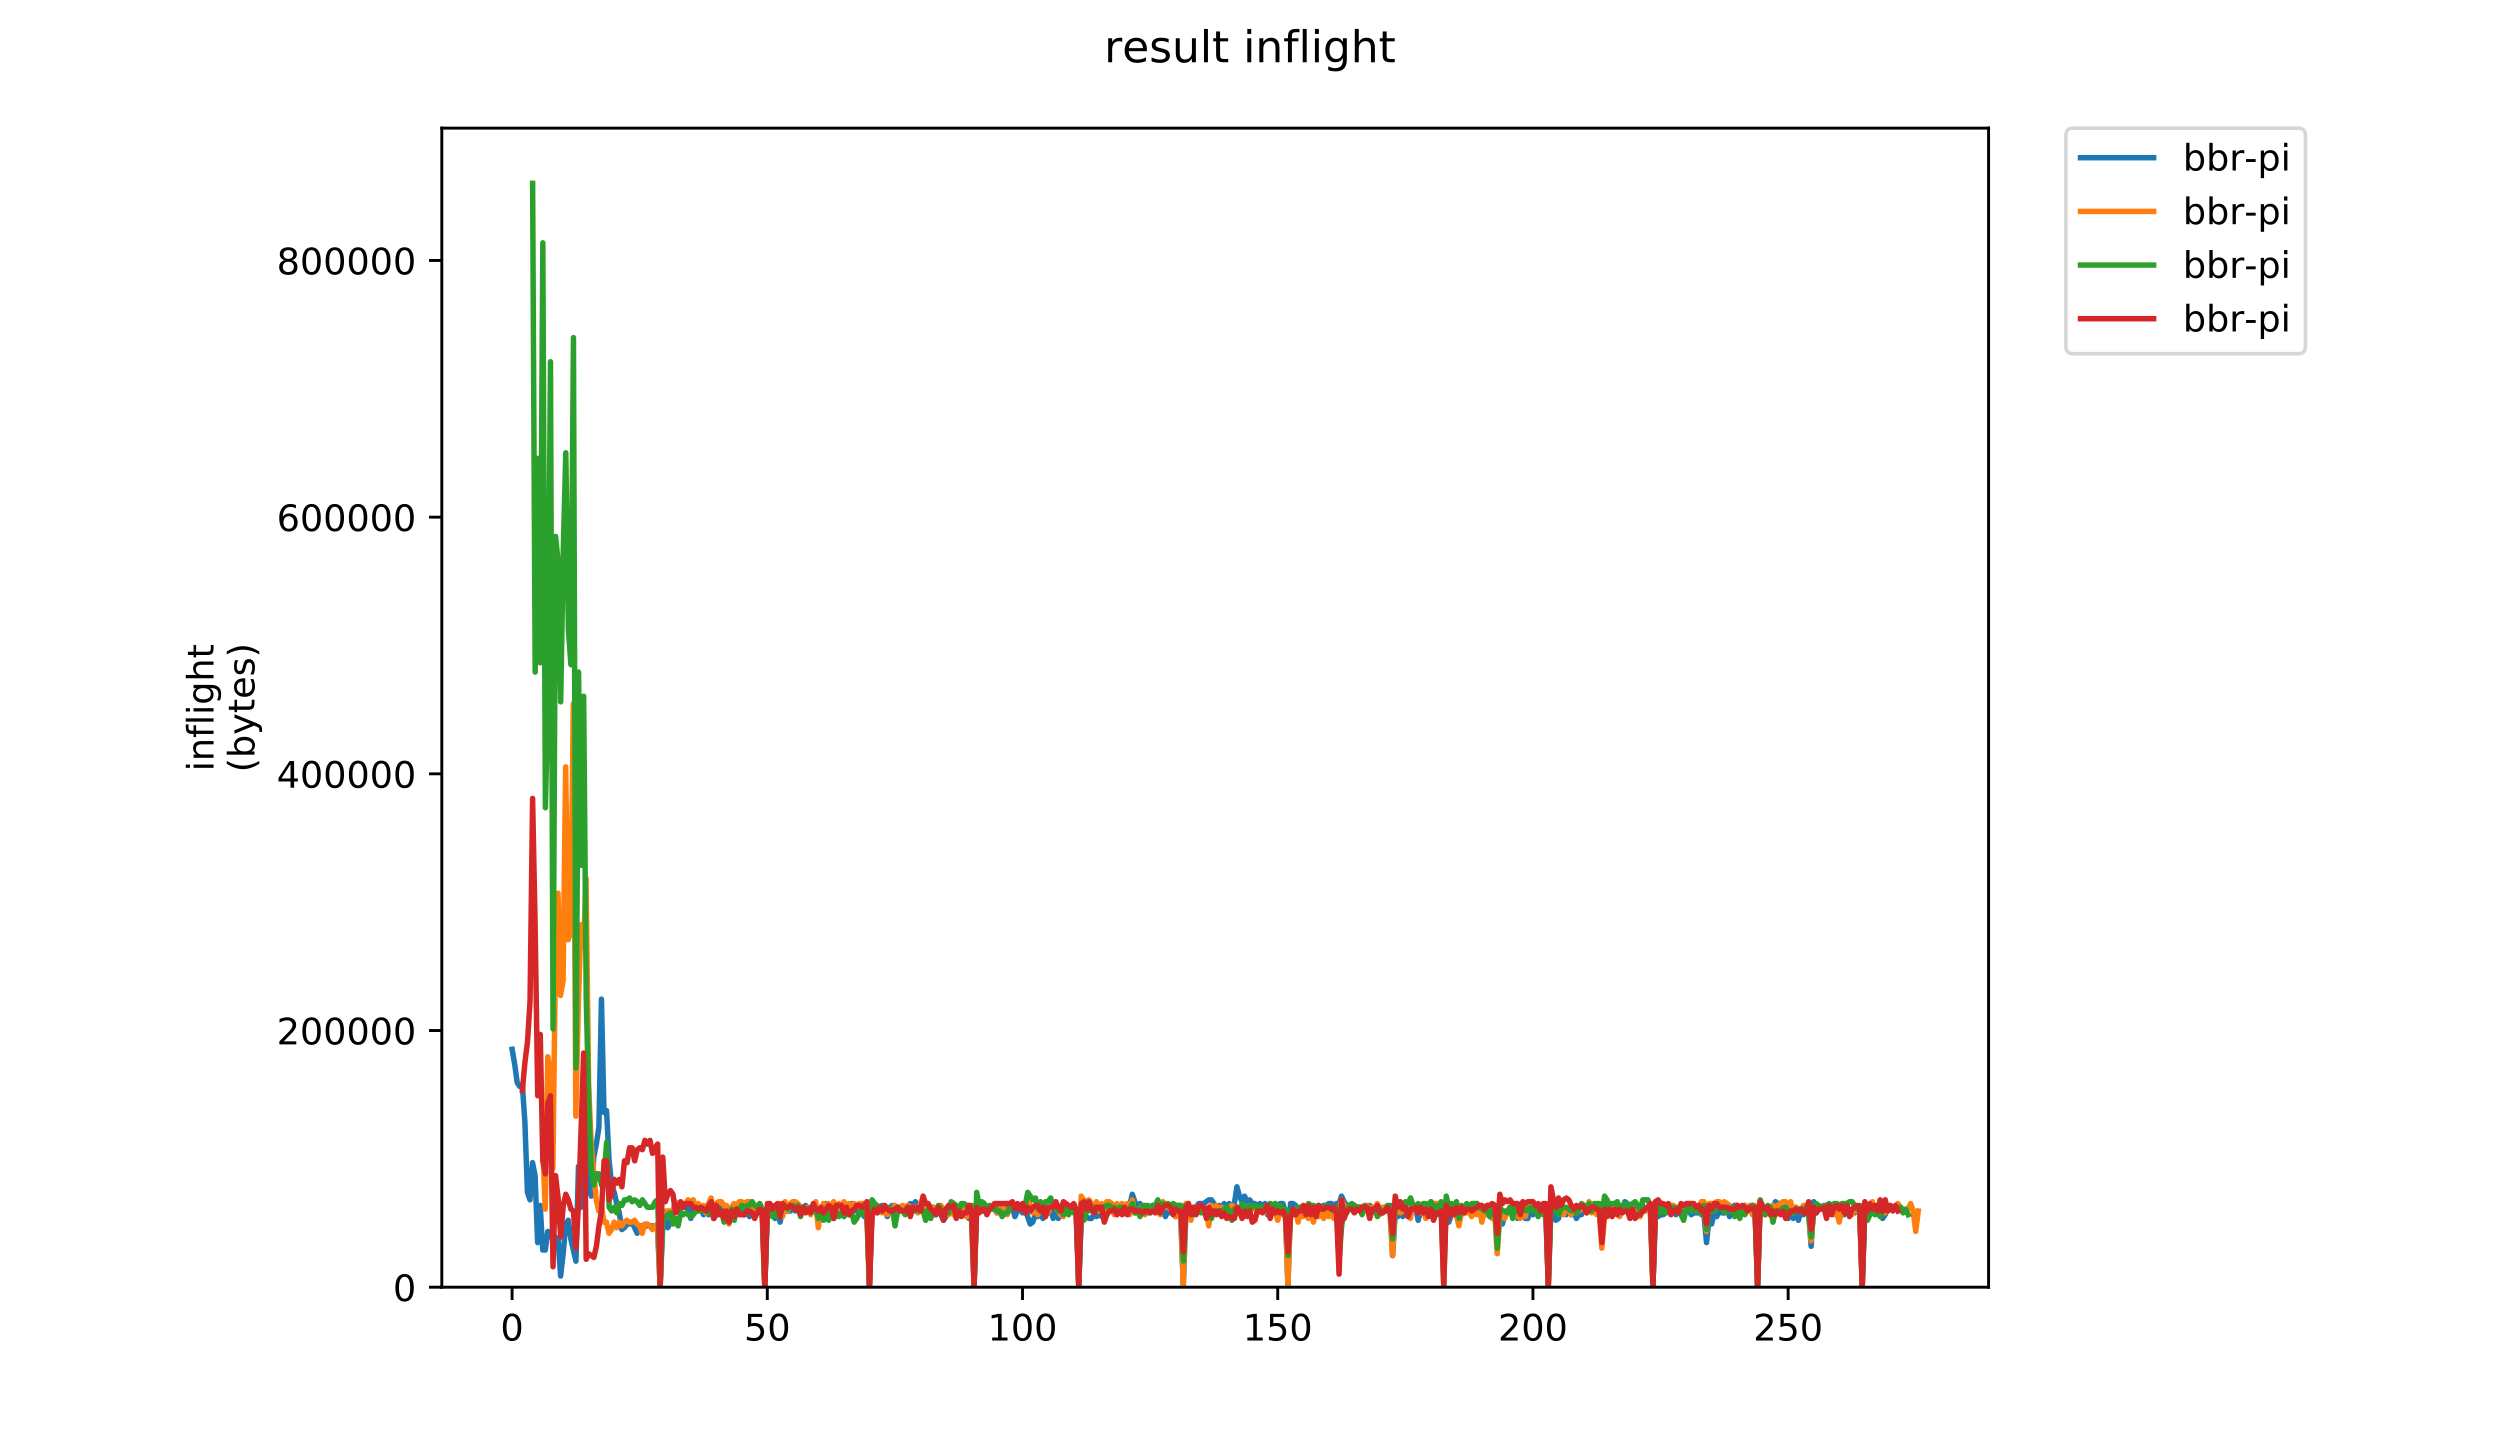 <?xml version="1.0" encoding="utf-8" standalone="no"?>
<!DOCTYPE svg PUBLIC "-//W3C//DTD SVG 1.1//EN"
  "http://www.w3.org/Graphics/SVG/1.1/DTD/svg11.dtd">
<!-- Created with matplotlib (https://matplotlib.org/) -->
<svg height="396pt" version="1.1" viewBox="0 0 684 396" width="684pt" xmlns="http://www.w3.org/2000/svg" xmlns:xlink="http://www.w3.org/1999/xlink">
 <defs>
  <style type="text/css">
*{stroke-linecap:butt;stroke-linejoin:round;}
  </style>
 </defs>
 <g id="figure_1">
  <g id="patch_1">
   <path d="M 0 396 
L 684 396 
L 684 0 
L 0 0 
z
" style="fill:#ffffff;"/>
  </g>
  <g id="axes_1">
   <g id="patch_2">
    <path d="M 120.879 352.174 
L 544.074 352.174 
L 544.074 35.062 
L 120.879 35.062 
z
" style="fill:#ffffff;"/>
   </g>
   <g id="matplotlib.axis_1">
    <g id="xtick_1">
     <g id="line2d_1">
      <defs>
       <path d="M 0 0 
L 0 3.5 
" id="mc0224ff965" style="stroke:#000000;stroke-width:0.8;"/>
      </defs>
      <g>
       <use style="stroke:#000000;stroke-width:0.8;" x="140.105" xlink:href="#mc0224ff965" y="352.174"/>
      </g>
     </g>
     <g id="text_1">
      <!-- 0 -->
      <defs>
       <path d="M 31.781 66.406 
Q 24.172 66.406 20.328 58.906 
Q 16.5 51.422 16.5 36.375 
Q 16.5 21.391 20.328 13.891 
Q 24.172 6.391 31.781 6.391 
Q 39.453 6.391 43.281 13.891 
Q 47.125 21.391 47.125 36.375 
Q 47.125 51.422 43.281 58.906 
Q 39.453 66.406 31.781 66.406 
z
M 31.781 74.219 
Q 44.047 74.219 50.516 64.516 
Q 56.984 54.828 56.984 36.375 
Q 56.984 17.969 50.516 8.266 
Q 44.047 -1.422 31.781 -1.422 
Q 19.531 -1.422 13.062 8.266 
Q 6.594 17.969 6.594 36.375 
Q 6.594 54.828 13.062 64.516 
Q 19.531 74.219 31.781 74.219 
z
" id="DejaVuSans-48"/>
      </defs>
      <g transform="translate(136.924 366.773)scale(0.1 -0.1)">
       <use xlink:href="#DejaVuSans-48"/>
      </g>
     </g>
    </g>
    <g id="xtick_2">
     <g id="line2d_2">
      <g>
       <use style="stroke:#000000;stroke-width:0.8;" x="209.931" xlink:href="#mc0224ff965" y="352.174"/>
      </g>
     </g>
     <g id="text_2">
      <!-- 50 -->
      <defs>
       <path d="M 10.797 72.906 
L 49.516 72.906 
L 49.516 64.594 
L 19.828 64.594 
L 19.828 46.734 
Q 21.969 47.469 24.109 47.828 
Q 26.266 48.188 28.422 48.188 
Q 40.625 48.188 47.75 41.5 
Q 54.891 34.812 54.891 23.391 
Q 54.891 11.625 47.562 5.094 
Q 40.234 -1.422 26.906 -1.422 
Q 22.312 -1.422 17.547 -0.641 
Q 12.797 0.141 7.719 1.703 
L 7.719 11.625 
Q 12.109 9.234 16.797 8.062 
Q 21.484 6.891 26.703 6.891 
Q 35.156 6.891 40.078 11.328 
Q 45.016 15.766 45.016 23.391 
Q 45.016 31 40.078 35.438 
Q 35.156 39.891 26.703 39.891 
Q 22.75 39.891 18.812 39.016 
Q 14.891 38.141 10.797 36.281 
z
" id="DejaVuSans-53"/>
      </defs>
      <g transform="translate(203.569 366.773)scale(0.1 -0.1)">
       <use xlink:href="#DejaVuSans-53"/>
       <use x="63.623" xlink:href="#DejaVuSans-48"/>
      </g>
     </g>
    </g>
    <g id="xtick_3">
     <g id="line2d_3">
      <g>
       <use style="stroke:#000000;stroke-width:0.8;" x="279.758" xlink:href="#mc0224ff965" y="352.174"/>
      </g>
     </g>
     <g id="text_3">
      <!-- 100 -->
      <defs>
       <path d="M 12.406 8.297 
L 28.516 8.297 
L 28.516 63.922 
L 10.984 60.406 
L 10.984 69.391 
L 28.422 72.906 
L 38.281 72.906 
L 38.281 8.297 
L 54.391 8.297 
L 54.391 0 
L 12.406 0 
z
" id="DejaVuSans-49"/>
      </defs>
      <g transform="translate(270.214 366.773)scale(0.1 -0.1)">
       <use xlink:href="#DejaVuSans-49"/>
       <use x="63.623" xlink:href="#DejaVuSans-48"/>
       <use x="127.246" xlink:href="#DejaVuSans-48"/>
      </g>
     </g>
    </g>
    <g id="xtick_4">
     <g id="line2d_4">
      <g>
       <use style="stroke:#000000;stroke-width:0.8;" x="349.584" xlink:href="#mc0224ff965" y="352.174"/>
      </g>
     </g>
     <g id="text_4">
      <!-- 150 -->
      <g transform="translate(340.041 366.773)scale(0.1 -0.1)">
       <use xlink:href="#DejaVuSans-49"/>
       <use x="63.623" xlink:href="#DejaVuSans-53"/>
       <use x="127.246" xlink:href="#DejaVuSans-48"/>
      </g>
     </g>
    </g>
    <g id="xtick_5">
     <g id="line2d_5">
      <g>
       <use style="stroke:#000000;stroke-width:0.8;" x="419.411" xlink:href="#mc0224ff965" y="352.174"/>
      </g>
     </g>
     <g id="text_5">
      <!-- 200 -->
      <defs>
       <path d="M 19.188 8.297 
L 53.609 8.297 
L 53.609 0 
L 7.328 0 
L 7.328 8.297 
Q 12.938 14.109 22.625 23.891 
Q 32.328 33.688 34.812 36.531 
Q 39.547 41.844 41.422 45.531 
Q 43.312 49.219 43.312 52.781 
Q 43.312 58.594 39.234 62.25 
Q 35.156 65.922 28.609 65.922 
Q 23.969 65.922 18.812 64.312 
Q 13.672 62.703 7.812 59.422 
L 7.812 69.391 
Q 13.766 71.781 18.938 73 
Q 24.125 74.219 28.422 74.219 
Q 39.75 74.219 46.484 68.547 
Q 53.219 62.891 53.219 53.422 
Q 53.219 48.922 51.531 44.891 
Q 49.859 40.875 45.406 35.406 
Q 44.188 33.984 37.641 27.219 
Q 31.109 20.453 19.188 8.297 
z
" id="DejaVuSans-50"/>
      </defs>
      <g transform="translate(409.867 366.773)scale(0.1 -0.1)">
       <use xlink:href="#DejaVuSans-50"/>
       <use x="63.623" xlink:href="#DejaVuSans-48"/>
       <use x="127.246" xlink:href="#DejaVuSans-48"/>
      </g>
     </g>
    </g>
    <g id="xtick_6">
     <g id="line2d_6">
      <g>
       <use style="stroke:#000000;stroke-width:0.8;" x="489.237" xlink:href="#mc0224ff965" y="352.174"/>
      </g>
     </g>
     <g id="text_6">
      <!-- 250 -->
      <g transform="translate(479.694 366.773)scale(0.1 -0.1)">
       <use xlink:href="#DejaVuSans-50"/>
       <use x="63.623" xlink:href="#DejaVuSans-53"/>
       <use x="127.246" xlink:href="#DejaVuSans-48"/>
      </g>
     </g>
    </g>
   </g>
   <g id="matplotlib.axis_2">
    <g id="ytick_1">
     <g id="line2d_7">
      <defs>
       <path d="M 0 0 
L -3.5 0 
" id="mdf10b04930" style="stroke:#000000;stroke-width:0.8;"/>
      </defs>
      <g>
       <use style="stroke:#000000;stroke-width:0.8;" x="120.879" xlink:href="#mdf10b04930" y="352.174"/>
      </g>
     </g>
     <g id="text_7">
      <!-- 0 -->
      <g transform="translate(107.516 355.973)scale(0.1 -0.1)">
       <use xlink:href="#DejaVuSans-48"/>
      </g>
     </g>
    </g>
    <g id="ytick_2">
     <g id="line2d_8">
      <g>
       <use style="stroke:#000000;stroke-width:0.8;" x="120.879" xlink:href="#mdf10b04930" y="281.948"/>
      </g>
     </g>
     <g id="text_8">
      <!-- 200000 -->
      <g transform="translate(75.704 285.747)scale(0.1 -0.1)">
       <use xlink:href="#DejaVuSans-50"/>
       <use x="63.623" xlink:href="#DejaVuSans-48"/>
       <use x="127.246" xlink:href="#DejaVuSans-48"/>
       <use x="190.869" xlink:href="#DejaVuSans-48"/>
       <use x="254.492" xlink:href="#DejaVuSans-48"/>
       <use x="318.115" xlink:href="#DejaVuSans-48"/>
      </g>
     </g>
    </g>
    <g id="ytick_3">
     <g id="line2d_9">
      <g>
       <use style="stroke:#000000;stroke-width:0.8;" x="120.879" xlink:href="#mdf10b04930" y="211.722"/>
      </g>
     </g>
     <g id="text_9">
      <!-- 400000 -->
      <defs>
       <path d="M 37.797 64.312 
L 12.891 25.391 
L 37.797 25.391 
z
M 35.203 72.906 
L 47.609 72.906 
L 47.609 25.391 
L 58.016 25.391 
L 58.016 17.188 
L 47.609 17.188 
L 47.609 0 
L 37.797 0 
L 37.797 17.188 
L 4.891 17.188 
L 4.891 26.703 
z
" id="DejaVuSans-52"/>
      </defs>
      <g transform="translate(75.704 215.521)scale(0.1 -0.1)">
       <use xlink:href="#DejaVuSans-52"/>
       <use x="63.623" xlink:href="#DejaVuSans-48"/>
       <use x="127.246" xlink:href="#DejaVuSans-48"/>
       <use x="190.869" xlink:href="#DejaVuSans-48"/>
       <use x="254.492" xlink:href="#DejaVuSans-48"/>
       <use x="318.115" xlink:href="#DejaVuSans-48"/>
      </g>
     </g>
    </g>
    <g id="ytick_4">
     <g id="line2d_10">
      <g>
       <use style="stroke:#000000;stroke-width:0.8;" x="120.879" xlink:href="#mdf10b04930" y="141.496"/>
      </g>
     </g>
     <g id="text_10">
      <!-- 600000 -->
      <defs>
       <path d="M 33.016 40.375 
Q 26.375 40.375 22.484 35.828 
Q 18.609 31.297 18.609 23.391 
Q 18.609 15.531 22.484 10.953 
Q 26.375 6.391 33.016 6.391 
Q 39.656 6.391 43.531 10.953 
Q 47.406 15.531 47.406 23.391 
Q 47.406 31.297 43.531 35.828 
Q 39.656 40.375 33.016 40.375 
z
M 52.594 71.297 
L 52.594 62.312 
Q 48.875 64.062 45.094 64.984 
Q 41.312 65.922 37.594 65.922 
Q 27.828 65.922 22.672 59.328 
Q 17.531 52.734 16.797 39.406 
Q 19.672 43.656 24.016 45.922 
Q 28.375 48.188 33.594 48.188 
Q 44.578 48.188 50.953 41.516 
Q 57.328 34.859 57.328 23.391 
Q 57.328 12.156 50.688 5.359 
Q 44.047 -1.422 33.016 -1.422 
Q 20.359 -1.422 13.672 8.266 
Q 6.984 17.969 6.984 36.375 
Q 6.984 53.656 15.188 63.938 
Q 23.391 74.219 37.203 74.219 
Q 40.922 74.219 44.703 73.484 
Q 48.484 72.75 52.594 71.297 
z
" id="DejaVuSans-54"/>
      </defs>
      <g transform="translate(75.704 145.295)scale(0.1 -0.1)">
       <use xlink:href="#DejaVuSans-54"/>
       <use x="63.623" xlink:href="#DejaVuSans-48"/>
       <use x="127.246" xlink:href="#DejaVuSans-48"/>
       <use x="190.869" xlink:href="#DejaVuSans-48"/>
       <use x="254.492" xlink:href="#DejaVuSans-48"/>
       <use x="318.115" xlink:href="#DejaVuSans-48"/>
      </g>
     </g>
    </g>
    <g id="ytick_5">
     <g id="line2d_11">
      <g>
       <use style="stroke:#000000;stroke-width:0.8;" x="120.879" xlink:href="#mdf10b04930" y="71.27"/>
      </g>
     </g>
     <g id="text_11">
      <!-- 800000 -->
      <defs>
       <path d="M 31.781 34.625 
Q 24.75 34.625 20.719 30.859 
Q 16.703 27.094 16.703 20.516 
Q 16.703 13.922 20.719 10.156 
Q 24.75 6.391 31.781 6.391 
Q 38.812 6.391 42.859 10.172 
Q 46.922 13.969 46.922 20.516 
Q 46.922 27.094 42.891 30.859 
Q 38.875 34.625 31.781 34.625 
z
M 21.922 38.812 
Q 15.578 40.375 12.031 44.719 
Q 8.5 49.078 8.5 55.328 
Q 8.5 64.062 14.719 69.141 
Q 20.953 74.219 31.781 74.219 
Q 42.672 74.219 48.875 69.141 
Q 55.078 64.062 55.078 55.328 
Q 55.078 49.078 51.531 44.719 
Q 48 40.375 41.703 38.812 
Q 48.828 37.156 52.797 32.312 
Q 56.781 27.484 56.781 20.516 
Q 56.781 9.906 50.312 4.234 
Q 43.844 -1.422 31.781 -1.422 
Q 19.734 -1.422 13.25 4.234 
Q 6.781 9.906 6.781 20.516 
Q 6.781 27.484 10.781 32.312 
Q 14.797 37.156 21.922 38.812 
z
M 18.312 54.391 
Q 18.312 48.734 21.844 45.562 
Q 25.391 42.391 31.781 42.391 
Q 38.141 42.391 41.719 45.562 
Q 45.312 48.734 45.312 54.391 
Q 45.312 60.062 41.719 63.234 
Q 38.141 66.406 31.781 66.406 
Q 25.391 66.406 21.844 63.234 
Q 18.312 60.062 18.312 54.391 
z
" id="DejaVuSans-56"/>
      </defs>
      <g transform="translate(75.704 75.069)scale(0.1 -0.1)">
       <use xlink:href="#DejaVuSans-56"/>
       <use x="63.623" xlink:href="#DejaVuSans-48"/>
       <use x="127.246" xlink:href="#DejaVuSans-48"/>
       <use x="190.869" xlink:href="#DejaVuSans-48"/>
       <use x="254.492" xlink:href="#DejaVuSans-48"/>
       <use x="318.115" xlink:href="#DejaVuSans-48"/>
      </g>
     </g>
    </g>
    <g id="text_12">
     <!-- inflight -->
     <defs>
      <path d="M 9.422 54.688 
L 18.406 54.688 
L 18.406 0 
L 9.422 0 
z
M 9.422 75.984 
L 18.406 75.984 
L 18.406 64.594 
L 9.422 64.594 
z
" id="DejaVuSans-105"/>
      <path d="M 54.891 33.016 
L 54.891 0 
L 45.906 0 
L 45.906 32.719 
Q 45.906 40.484 42.875 44.328 
Q 39.844 48.188 33.797 48.188 
Q 26.516 48.188 22.312 43.547 
Q 18.109 38.922 18.109 30.906 
L 18.109 0 
L 9.078 0 
L 9.078 54.688 
L 18.109 54.688 
L 18.109 46.188 
Q 21.344 51.125 25.703 53.562 
Q 30.078 56 35.797 56 
Q 45.219 56 50.047 50.172 
Q 54.891 44.344 54.891 33.016 
z
" id="DejaVuSans-110"/>
      <path d="M 37.109 75.984 
L 37.109 68.5 
L 28.516 68.5 
Q 23.688 68.5 21.797 66.547 
Q 19.922 64.594 19.922 59.516 
L 19.922 54.688 
L 34.719 54.688 
L 34.719 47.703 
L 19.922 47.703 
L 19.922 0 
L 10.891 0 
L 10.891 47.703 
L 2.297 47.703 
L 2.297 54.688 
L 10.891 54.688 
L 10.891 58.5 
Q 10.891 67.625 15.141 71.797 
Q 19.391 75.984 28.609 75.984 
z
" id="DejaVuSans-102"/>
      <path d="M 9.422 75.984 
L 18.406 75.984 
L 18.406 0 
L 9.422 0 
z
" id="DejaVuSans-108"/>
      <path d="M 45.406 27.984 
Q 45.406 37.75 41.375 43.109 
Q 37.359 48.484 30.078 48.484 
Q 22.859 48.484 18.828 43.109 
Q 14.797 37.75 14.797 27.984 
Q 14.797 18.266 18.828 12.891 
Q 22.859 7.516 30.078 7.516 
Q 37.359 7.516 41.375 12.891 
Q 45.406 18.266 45.406 27.984 
z
M 54.391 6.781 
Q 54.391 -7.172 48.188 -13.984 
Q 42 -20.797 29.203 -20.797 
Q 24.469 -20.797 20.266 -20.094 
Q 16.062 -19.391 12.109 -17.922 
L 12.109 -9.188 
Q 16.062 -11.328 19.922 -12.344 
Q 23.781 -13.375 27.781 -13.375 
Q 36.625 -13.375 41.016 -8.766 
Q 45.406 -4.156 45.406 5.172 
L 45.406 9.625 
Q 42.625 4.781 38.281 2.391 
Q 33.938 0 27.875 0 
Q 17.828 0 11.672 7.656 
Q 5.516 15.328 5.516 27.984 
Q 5.516 40.672 11.672 48.328 
Q 17.828 56 27.875 56 
Q 33.938 56 38.281 53.609 
Q 42.625 51.219 45.406 46.391 
L 45.406 54.688 
L 54.391 54.688 
z
" id="DejaVuSans-103"/>
      <path d="M 54.891 33.016 
L 54.891 0 
L 45.906 0 
L 45.906 32.719 
Q 45.906 40.484 42.875 44.328 
Q 39.844 48.188 33.797 48.188 
Q 26.516 48.188 22.312 43.547 
Q 18.109 38.922 18.109 30.906 
L 18.109 0 
L 9.078 0 
L 9.078 75.984 
L 18.109 75.984 
L 18.109 46.188 
Q 21.344 51.125 25.703 53.562 
Q 30.078 56 35.797 56 
Q 45.219 56 50.047 50.172 
Q 54.891 44.344 54.891 33.016 
z
" id="DejaVuSans-104"/>
      <path d="M 18.312 70.219 
L 18.312 54.688 
L 36.812 54.688 
L 36.812 47.703 
L 18.312 47.703 
L 18.312 18.016 
Q 18.312 11.328 20.141 9.422 
Q 21.969 7.516 27.594 7.516 
L 36.812 7.516 
L 36.812 0 
L 27.594 0 
Q 17.188 0 13.234 3.875 
Q 9.281 7.766 9.281 18.016 
L 9.281 47.703 
L 2.688 47.703 
L 2.688 54.688 
L 9.281 54.688 
L 9.281 70.219 
z
" id="DejaVuSans-116"/>
     </defs>
     <g transform="translate(58.426 211.018)rotate(-90)scale(0.1 -0.1)">
      <use xlink:href="#DejaVuSans-105"/>
      <use x="27.783" xlink:href="#DejaVuSans-110"/>
      <use x="91.162" xlink:href="#DejaVuSans-102"/>
      <use x="126.367" xlink:href="#DejaVuSans-108"/>
      <use x="154.15" xlink:href="#DejaVuSans-105"/>
      <use x="181.934" xlink:href="#DejaVuSans-103"/>
      <use x="245.41" xlink:href="#DejaVuSans-104"/>
      <use x="308.789" xlink:href="#DejaVuSans-116"/>
     </g>
     <!-- (bytes) -->
     <defs>
      <path d="M 31 75.875 
Q 24.469 64.656 21.281 53.656 
Q 18.109 42.672 18.109 31.391 
Q 18.109 20.125 21.312 9.062 
Q 24.516 -2 31 -13.188 
L 23.188 -13.188 
Q 15.875 -1.703 12.234 9.375 
Q 8.594 20.453 8.594 31.391 
Q 8.594 42.281 12.203 53.312 
Q 15.828 64.359 23.188 75.875 
z
" id="DejaVuSans-40"/>
      <path d="M 48.688 27.297 
Q 48.688 37.203 44.609 42.844 
Q 40.531 48.484 33.406 48.484 
Q 26.266 48.484 22.188 42.844 
Q 18.109 37.203 18.109 27.297 
Q 18.109 17.391 22.188 11.75 
Q 26.266 6.109 33.406 6.109 
Q 40.531 6.109 44.609 11.75 
Q 48.688 17.391 48.688 27.297 
z
M 18.109 46.391 
Q 20.953 51.266 25.266 53.625 
Q 29.594 56 35.594 56 
Q 45.562 56 51.781 48.094 
Q 58.016 40.188 58.016 27.297 
Q 58.016 14.406 51.781 6.484 
Q 45.562 -1.422 35.594 -1.422 
Q 29.594 -1.422 25.266 0.953 
Q 20.953 3.328 18.109 8.203 
L 18.109 0 
L 9.078 0 
L 9.078 75.984 
L 18.109 75.984 
z
" id="DejaVuSans-98"/>
      <path d="M 32.172 -5.078 
Q 28.375 -14.844 24.75 -17.812 
Q 21.141 -20.797 15.094 -20.797 
L 7.906 -20.797 
L 7.906 -13.281 
L 13.188 -13.281 
Q 16.891 -13.281 18.938 -11.516 
Q 21 -9.766 23.484 -3.219 
L 25.094 0.875 
L 2.984 54.688 
L 12.5 54.688 
L 29.594 11.922 
L 46.688 54.688 
L 56.203 54.688 
z
" id="DejaVuSans-121"/>
      <path d="M 56.203 29.594 
L 56.203 25.203 
L 14.891 25.203 
Q 15.484 15.922 20.484 11.062 
Q 25.484 6.203 34.422 6.203 
Q 39.594 6.203 44.453 7.469 
Q 49.312 8.734 54.109 11.281 
L 54.109 2.781 
Q 49.266 0.734 44.188 -0.344 
Q 39.109 -1.422 33.891 -1.422 
Q 20.797 -1.422 13.156 6.188 
Q 5.516 13.812 5.516 26.812 
Q 5.516 40.234 12.766 48.109 
Q 20.016 56 32.328 56 
Q 43.359 56 49.781 48.891 
Q 56.203 41.797 56.203 29.594 
z
M 47.219 32.234 
Q 47.125 39.594 43.094 43.984 
Q 39.062 48.391 32.422 48.391 
Q 24.906 48.391 20.391 44.141 
Q 15.875 39.891 15.188 32.172 
z
" id="DejaVuSans-101"/>
      <path d="M 44.281 53.078 
L 44.281 44.578 
Q 40.484 46.531 36.375 47.5 
Q 32.281 48.484 27.875 48.484 
Q 21.188 48.484 17.844 46.438 
Q 14.5 44.391 14.5 40.281 
Q 14.5 37.156 16.891 35.375 
Q 19.281 33.594 26.516 31.984 
L 29.594 31.297 
Q 39.156 29.25 43.188 25.516 
Q 47.219 21.781 47.219 15.094 
Q 47.219 7.469 41.188 3.016 
Q 35.156 -1.422 24.609 -1.422 
Q 20.219 -1.422 15.453 -0.562 
Q 10.688 0.297 5.422 2 
L 5.422 11.281 
Q 10.406 8.688 15.234 7.391 
Q 20.062 6.109 24.812 6.109 
Q 31.156 6.109 34.562 8.281 
Q 37.984 10.453 37.984 14.406 
Q 37.984 18.062 35.516 20.016 
Q 33.062 21.969 24.703 23.781 
L 21.578 24.516 
Q 13.234 26.266 9.516 29.906 
Q 5.812 33.547 5.812 39.891 
Q 5.812 47.609 11.281 51.797 
Q 16.75 56 26.812 56 
Q 31.781 56 36.172 55.266 
Q 40.578 54.547 44.281 53.078 
z
" id="DejaVuSans-115"/>
      <path d="M 8.016 75.875 
L 15.828 75.875 
Q 23.141 64.359 26.781 53.312 
Q 30.422 42.281 30.422 31.391 
Q 30.422 20.453 26.781 9.375 
Q 23.141 -1.703 15.828 -13.188 
L 8.016 -13.188 
Q 14.5 -2 17.703 9.062 
Q 20.906 20.125 20.906 31.391 
Q 20.906 42.672 17.703 53.656 
Q 14.5 64.656 8.016 75.875 
z
" id="DejaVuSans-41"/>
     </defs>
     <g transform="translate(69.624 211.295)rotate(-90)scale(0.1 -0.1)">
      <use xlink:href="#DejaVuSans-40"/>
      <use x="39.014" xlink:href="#DejaVuSans-98"/>
      <use x="102.49" xlink:href="#DejaVuSans-121"/>
      <use x="161.67" xlink:href="#DejaVuSans-116"/>
      <use x="200.879" xlink:href="#DejaVuSans-101"/>
      <use x="262.402" xlink:href="#DejaVuSans-115"/>
      <use x="314.502" xlink:href="#DejaVuSans-41"/>
     </g>
    </g>
   </g>
   <g id="line2d_12">
    <path clip-path="url(#pb9b9575885)" d="M 140.115 287.094 
L 140.813 291.162 
L 141.511 296.246 
L 142.21 297.263 
L 142.908 296.755 
L 143.606 306.923 
L 144.304 326.244 
L 145.003 328.278 
L 145.701 318.109 
L 146.399 321.668 
L 147.097 339.972 
L 147.796 329.803 
L 148.494 342.005 
L 149.192 342.005 
L 149.89 336.921 
L 150.589 338.446 
L 151.985 338.446 
L 152.684 338.955 
L 153.382 349.124 
L 154.08 343.022 
L 154.778 334.887 
L 155.477 333.87 
L 156.175 338.955 
L 157.571 345.056 
L 158.27 319.126 
L 158.968 330.311 
L 159.666 307.432 
L 160.364 312.008 
L 161.063 324.719 
L 161.761 327.261 
L 162.459 316.584 
L 163.157 313.025 
L 163.856 308.449 
L 164.554 273.367 
L 165.252 304.381 
L 165.951 303.873 
L 166.649 317.601 
L 167.347 324.21 
L 168.045 326.244 
L 168.744 329.295 
L 169.442 331.837 
L 170.14 336.413 
L 170.838 335.904 
L 171.537 334.887 
L 172.235 334.887 
L 172.933 334.379 
L 174.33 337.43 
L 175.028 335.396 
L 178.519 335.396 
L 179.916 336.413 
L 180.614 352.174 
L 181.312 335.904 
L 182.011 333.87 
L 182.709 335.904 
L 183.407 334.379 
L 184.105 331.328 
L 184.804 331.328 
L 185.502 329.803 
L 186.2 330.82 
L 186.898 329.803 
L 187.597 330.311 
L 188.295 330.311 
L 188.993 333.362 
L 189.692 331.328 
L 190.39 331.328 
L 191.786 330.311 
L 192.485 332.345 
L 193.183 330.82 
L 193.881 332.345 
L 194.579 330.82 
L 195.278 333.362 
L 195.976 332.345 
L 196.674 330.311 
L 197.372 330.82 
L 198.071 330.311 
L 198.769 331.328 
L 199.467 332.854 
L 200.166 331.328 
L 200.864 331.837 
L 201.562 330.82 
L 202.26 330.82 
L 202.959 331.837 
L 203.657 332.345 
L 204.355 330.82 
L 205.053 332.854 
L 205.752 331.328 
L 206.45 331.328 
L 207.148 331.837 
L 207.846 330.82 
L 208.545 331.837 
L 209.243 351.666 
L 209.941 331.328 
L 210.639 330.82 
L 211.338 330.82 
L 212.036 333.362 
L 212.734 330.82 
L 213.433 334.379 
L 214.131 331.328 
L 216.226 331.328 
L 216.924 330.82 
L 217.622 331.328 
L 219.019 330.311 
L 219.717 331.328 
L 220.415 329.803 
L 221.113 331.328 
L 221.812 330.82 
L 222.51 331.328 
L 223.208 330.311 
L 223.907 332.854 
L 224.605 331.328 
L 226.001 329.295 
L 226.7 330.311 
L 227.398 330.82 
L 228.096 333.362 
L 228.794 330.82 
L 229.493 332.345 
L 230.191 329.803 
L 231.587 329.803 
L 232.286 331.837 
L 232.984 329.295 
L 233.682 331.328 
L 234.381 330.311 
L 235.079 332.345 
L 235.777 330.311 
L 236.475 332.854 
L 237.174 330.311 
L 237.872 351.666 
L 238.57 331.328 
L 239.268 329.803 
L 239.967 330.82 
L 241.363 329.803 
L 242.061 330.82 
L 242.76 332.854 
L 243.458 330.311 
L 244.156 329.803 
L 245.553 330.82 
L 246.949 330.82 
L 247.648 330.311 
L 248.346 331.837 
L 249.044 329.295 
L 249.742 329.803 
L 250.441 328.786 
L 251.139 329.803 
L 251.837 329.295 
L 252.535 329.803 
L 253.234 331.837 
L 253.932 329.803 
L 254.63 331.328 
L 255.328 330.311 
L 256.027 332.345 
L 256.725 330.82 
L 258.122 333.87 
L 258.82 332.854 
L 259.518 330.82 
L 260.216 331.328 
L 260.915 330.311 
L 261.613 330.82 
L 262.311 330.311 
L 263.009 330.82 
L 263.708 330.82 
L 264.406 329.803 
L 265.104 333.362 
L 265.802 330.311 
L 266.501 351.666 
L 267.199 331.328 
L 269.294 331.328 
L 269.992 330.82 
L 270.69 330.82 
L 271.389 330.311 
L 272.087 330.82 
L 272.785 331.837 
L 273.483 330.82 
L 274.182 331.328 
L 274.88 331.328 
L 275.578 330.311 
L 276.975 330.311 
L 277.673 332.854 
L 278.371 331.328 
L 279.069 330.311 
L 279.768 331.837 
L 280.466 330.82 
L 281.863 334.887 
L 282.561 334.379 
L 283.259 332.345 
L 283.957 332.854 
L 284.656 332.345 
L 285.354 333.362 
L 286.052 332.345 
L 286.75 331.837 
L 287.449 330.82 
L 288.147 333.362 
L 288.845 331.328 
L 289.543 333.362 
L 290.242 332.345 
L 290.94 330.82 
L 291.638 330.311 
L 292.336 330.82 
L 293.035 330.82 
L 293.733 330.311 
L 294.431 331.837 
L 295.13 351.666 
L 295.828 332.854 
L 296.526 332.345 
L 297.923 333.362 
L 298.621 333.362 
L 299.319 332.345 
L 300.017 332.854 
L 300.716 331.837 
L 301.414 332.854 
L 302.112 330.82 
L 302.81 331.837 
L 303.509 330.311 
L 304.207 329.803 
L 304.905 330.82 
L 305.604 331.328 
L 307.698 329.803 
L 308.397 330.82 
L 309.095 329.803 
L 309.793 326.752 
L 311.19 330.82 
L 311.888 329.295 
L 312.586 330.311 
L 313.284 329.803 
L 313.983 331.837 
L 314.681 330.311 
L 315.379 329.803 
L 316.077 330.311 
L 316.776 331.328 
L 317.474 331.837 
L 318.172 331.328 
L 318.871 332.854 
L 319.569 331.328 
L 320.267 331.837 
L 320.965 331.328 
L 321.664 332.854 
L 322.362 331.837 
L 323.06 333.362 
L 323.758 351.666 
L 324.457 331.837 
L 325.155 331.837 
L 327.25 330.311 
L 327.948 329.295 
L 329.345 329.295 
L 330.741 328.278 
L 331.439 328.278 
L 332.138 329.295 
L 332.836 330.82 
L 333.534 329.803 
L 334.232 330.311 
L 334.931 329.295 
L 335.629 330.82 
L 336.327 329.295 
L 337.025 332.345 
L 337.724 329.295 
L 338.422 324.719 
L 339.12 327.261 
L 339.819 328.786 
L 340.517 327.261 
L 341.215 328.786 
L 341.913 328.278 
L 342.612 329.295 
L 343.31 329.295 
L 344.008 329.803 
L 344.706 329.295 
L 345.405 329.803 
L 346.103 329.295 
L 346.801 332.345 
L 347.499 329.295 
L 348.198 329.803 
L 348.896 329.295 
L 349.594 330.82 
L 350.292 329.295 
L 350.991 329.295 
L 351.689 331.837 
L 352.387 351.666 
L 353.086 329.295 
L 353.784 329.295 
L 354.482 329.803 
L 355.18 333.362 
L 355.879 330.311 
L 356.577 331.328 
L 357.275 330.311 
L 357.973 330.311 
L 358.672 332.345 
L 359.37 330.82 
L 360.068 332.345 
L 360.766 329.803 
L 361.465 330.311 
L 362.163 329.803 
L 362.861 329.803 
L 363.56 329.295 
L 364.258 329.295 
L 364.956 329.803 
L 365.654 329.295 
L 366.353 329.295 
L 367.051 327.261 
L 367.749 328.786 
L 368.447 329.803 
L 369.146 330.311 
L 369.844 329.803 
L 370.542 330.311 
L 373.335 330.311 
L 374.033 330.82 
L 374.732 329.803 
L 376.128 330.82 
L 376.827 330.311 
L 377.525 330.311 
L 378.223 330.82 
L 378.921 330.311 
L 379.62 331.328 
L 380.318 329.803 
L 381.016 343.531 
L 381.714 332.345 
L 382.413 332.854 
L 383.111 331.328 
L 383.809 332.854 
L 384.507 331.837 
L 385.206 332.345 
L 385.904 330.82 
L 386.602 329.803 
L 387.301 329.803 
L 387.999 333.87 
L 388.697 331.328 
L 389.395 330.311 
L 390.792 330.311 
L 391.49 330.82 
L 392.188 330.311 
L 393.585 331.328 
L 394.283 332.345 
L 394.981 333.87 
L 395.68 331.328 
L 396.378 334.379 
L 397.076 332.345 
L 397.774 331.837 
L 398.473 331.837 
L 399.171 333.362 
L 399.869 331.328 
L 400.568 331.328 
L 401.266 330.311 
L 403.361 330.311 
L 404.059 329.295 
L 404.757 330.311 
L 405.455 332.345 
L 406.154 330.311 
L 406.852 331.837 
L 407.55 330.311 
L 408.248 331.328 
L 408.947 329.803 
L 409.645 338.955 
L 410.343 330.82 
L 411.042 334.887 
L 411.74 332.345 
L 412.438 331.328 
L 413.136 331.328 
L 413.835 331.837 
L 414.533 331.328 
L 415.231 333.362 
L 415.929 330.82 
L 416.628 331.837 
L 417.326 333.362 
L 418.024 333.362 
L 418.722 331.328 
L 419.421 332.345 
L 420.119 331.837 
L 420.817 332.345 
L 421.515 331.328 
L 422.214 330.82 
L 422.912 331.328 
L 423.61 351.666 
L 424.309 331.328 
L 425.007 331.837 
L 425.705 333.87 
L 426.403 333.362 
L 427.102 330.311 
L 428.498 332.345 
L 429.196 331.328 
L 429.895 332.345 
L 430.593 331.328 
L 431.291 333.362 
L 431.989 332.345 
L 432.688 332.345 
L 433.386 330.311 
L 434.084 331.328 
L 434.783 330.311 
L 435.481 330.82 
L 436.179 330.82 
L 437.576 329.803 
L 438.274 338.955 
L 438.972 329.295 
L 439.67 330.82 
L 440.369 330.82 
L 441.067 330.311 
L 441.765 330.311 
L 443.162 331.328 
L 443.86 330.82 
L 444.558 328.786 
L 445.257 329.295 
L 445.955 330.82 
L 446.653 330.82 
L 447.351 331.328 
L 448.05 329.803 
L 448.748 330.82 
L 449.446 329.803 
L 450.144 331.328 
L 450.843 330.311 
L 451.541 330.82 
L 452.239 351.666 
L 452.937 332.345 
L 453.636 332.854 
L 454.334 332.345 
L 455.032 332.345 
L 455.73 331.837 
L 456.429 330.82 
L 457.127 331.328 
L 457.825 330.311 
L 458.524 332.345 
L 459.222 331.328 
L 459.92 331.837 
L 460.618 330.82 
L 461.317 331.328 
L 462.015 330.82 
L 462.713 332.345 
L 463.411 331.837 
L 464.808 331.837 
L 465.506 330.82 
L 466.204 332.345 
L 466.903 339.972 
L 467.601 333.362 
L 468.299 334.887 
L 468.998 331.837 
L 469.696 332.854 
L 470.394 331.328 
L 471.092 331.837 
L 471.791 331.837 
L 472.489 329.803 
L 473.187 332.854 
L 473.885 330.311 
L 474.584 329.803 
L 475.282 329.803 
L 475.98 331.328 
L 476.678 330.311 
L 477.377 329.803 
L 478.075 330.82 
L 479.471 329.803 
L 480.17 330.82 
L 480.868 352.174 
L 481.566 328.786 
L 483.661 331.837 
L 485.058 330.82 
L 485.756 328.786 
L 486.454 329.295 
L 487.152 329.295 
L 487.851 331.328 
L 488.549 330.311 
L 489.247 333.362 
L 489.945 330.82 
L 490.644 333.362 
L 491.342 330.311 
L 492.04 333.87 
L 492.739 331.328 
L 493.437 332.345 
L 494.135 330.311 
L 494.833 331.837 
L 495.532 340.989 
L 496.23 328.786 
L 496.928 331.837 
L 497.626 329.803 
L 498.325 330.311 
L 499.023 330.311 
L 499.721 330.82 
L 500.419 330.311 
L 501.118 330.311 
L 501.816 331.328 
L 502.514 330.311 
L 503.212 332.345 
L 503.911 330.311 
L 504.609 332.345 
L 505.307 329.803 
L 506.006 332.345 
L 506.704 330.82 
L 507.402 331.837 
L 508.1 330.82 
L 508.799 331.328 
L 509.497 351.666 
L 510.195 331.837 
L 510.893 331.328 
L 511.592 332.345 
L 512.29 331.328 
L 512.988 331.837 
L 513.686 331.837 
L 514.385 332.345 
L 515.083 333.362 
L 515.781 332.345 
L 516.48 330.82 
L 516.48 330.82 
" style="fill:none;stroke:#1f77b4;stroke-linecap:square;stroke-width:1.5;"/>
   </g>
   <g id="line2d_13">
    <path clip-path="url(#pb9b9575885)" d="M 148.473 312.008 
L 149.171 330.82 
L 149.87 289.128 
L 150.568 293.196 
L 151.266 319.634 
L 151.964 263.198 
L 152.663 244.386 
L 153.361 272.35 
L 154.059 268.282 
L 154.757 209.812 
L 155.456 257.097 
L 156.154 255.063 
L 156.852 192.525 
L 157.55 305.398 
L 158.249 274.383 
L 158.947 253.029 
L 159.645 259.13 
L 160.343 240.318 
L 161.042 296.755 
L 161.74 313.025 
L 163.137 328.278 
L 163.835 331.328 
L 164.533 329.803 
L 165.231 334.379 
L 165.93 334.379 
L 166.628 337.43 
L 167.326 336.413 
L 168.024 334.379 
L 168.723 335.904 
L 169.421 334.379 
L 170.119 335.396 
L 170.817 334.379 
L 171.516 333.87 
L 172.214 334.379 
L 172.912 334.379 
L 173.611 333.87 
L 174.309 334.887 
L 175.007 335.396 
L 175.705 337.43 
L 176.404 334.887 
L 177.102 334.887 
L 177.8 335.396 
L 178.498 336.413 
L 179.197 335.396 
L 179.895 334.887 
L 180.593 351.666 
L 181.291 332.345 
L 181.99 331.328 
L 184.084 331.328 
L 184.783 328.786 
L 185.481 331.328 
L 186.179 329.295 
L 187.576 329.295 
L 188.274 328.278 
L 188.972 328.786 
L 189.671 328.278 
L 190.369 330.82 
L 191.067 329.295 
L 191.765 330.82 
L 192.464 329.803 
L 193.162 331.837 
L 193.86 329.295 
L 194.558 327.769 
L 195.257 333.362 
L 195.955 329.295 
L 196.653 328.786 
L 197.352 328.786 
L 198.05 329.803 
L 198.748 329.803 
L 199.446 334.887 
L 200.145 330.311 
L 200.843 329.295 
L 201.541 330.311 
L 202.239 328.786 
L 202.938 328.786 
L 203.636 329.295 
L 204.334 328.786 
L 205.032 328.786 
L 205.731 330.311 
L 206.429 329.803 
L 207.127 331.837 
L 207.825 329.295 
L 208.524 332.345 
L 209.222 352.174 
L 209.92 330.82 
L 211.317 330.82 
L 212.015 330.311 
L 212.713 330.82 
L 213.412 329.295 
L 214.11 332.854 
L 214.808 328.786 
L 215.506 331.328 
L 216.205 329.295 
L 216.903 328.786 
L 217.601 328.786 
L 218.299 329.295 
L 218.998 330.311 
L 219.696 330.311 
L 220.394 330.82 
L 221.093 330.311 
L 221.791 332.345 
L 222.489 330.311 
L 223.187 328.786 
L 223.886 335.904 
L 224.584 330.82 
L 225.282 329.295 
L 225.98 330.311 
L 226.679 329.295 
L 227.377 331.328 
L 228.075 328.786 
L 228.773 332.854 
L 229.472 329.295 
L 230.17 332.345 
L 230.868 328.786 
L 231.566 329.803 
L 232.265 329.295 
L 232.963 331.328 
L 233.661 329.295 
L 234.36 330.311 
L 235.058 329.295 
L 236.454 329.295 
L 237.153 331.837 
L 237.851 351.666 
L 238.549 330.82 
L 239.946 331.837 
L 240.644 331.328 
L 241.342 331.837 
L 242.04 330.311 
L 242.739 332.345 
L 243.437 330.82 
L 244.135 330.82 
L 244.834 329.803 
L 245.532 330.311 
L 246.23 330.311 
L 246.928 329.803 
L 247.627 330.311 
L 248.325 329.803 
L 249.023 330.311 
L 250.42 330.311 
L 251.118 331.837 
L 251.816 329.295 
L 252.514 327.769 
L 253.213 331.328 
L 253.911 329.803 
L 254.609 330.311 
L 255.308 330.311 
L 256.006 330.82 
L 257.402 329.803 
L 258.101 330.82 
L 258.799 330.82 
L 259.497 332.345 
L 260.195 330.311 
L 260.894 332.345 
L 261.592 332.345 
L 262.29 330.311 
L 262.988 331.328 
L 263.687 330.311 
L 264.385 332.854 
L 265.083 329.803 
L 265.781 332.854 
L 266.48 351.666 
L 267.178 328.786 
L 267.876 329.803 
L 269.273 329.803 
L 269.971 331.328 
L 270.669 330.311 
L 271.368 329.803 
L 272.066 329.803 
L 272.764 331.837 
L 273.462 329.803 
L 274.161 331.328 
L 274.859 330.82 
L 275.557 332.345 
L 276.255 330.311 
L 278.35 330.311 
L 279.049 329.803 
L 279.747 330.311 
L 280.445 329.803 
L 281.143 327.769 
L 282.54 331.837 
L 283.238 330.311 
L 283.936 332.345 
L 284.635 330.311 
L 285.333 331.328 
L 286.031 331.328 
L 286.729 331.837 
L 287.428 330.311 
L 288.824 330.311 
L 290.221 332.345 
L 290.919 332.854 
L 291.617 330.311 
L 292.316 330.82 
L 293.014 330.311 
L 293.712 330.311 
L 294.41 330.82 
L 295.109 351.666 
L 295.807 327.261 
L 296.505 328.278 
L 297.203 328.786 
L 297.902 328.278 
L 298.6 329.295 
L 299.298 331.328 
L 299.996 328.786 
L 300.695 331.328 
L 301.393 329.295 
L 302.091 331.328 
L 302.79 328.786 
L 303.488 328.786 
L 304.186 329.295 
L 304.884 332.345 
L 305.583 329.295 
L 306.281 331.837 
L 306.979 329.295 
L 307.677 330.82 
L 308.376 329.295 
L 309.074 332.345 
L 309.772 328.278 
L 310.47 331.837 
L 311.169 331.837 
L 312.565 329.803 
L 313.263 332.345 
L 313.962 330.311 
L 314.66 331.837 
L 315.358 330.311 
L 316.755 331.328 
L 317.453 332.345 
L 318.151 328.786 
L 318.85 329.295 
L 319.548 330.311 
L 320.246 330.82 
L 320.944 330.311 
L 321.643 332.854 
L 322.341 329.803 
L 323.039 331.328 
L 323.737 351.666 
L 324.436 329.295 
L 325.134 329.295 
L 325.832 333.87 
L 326.531 330.311 
L 327.229 330.311 
L 329.324 331.837 
L 330.022 331.328 
L 330.72 335.396 
L 331.418 329.803 
L 332.117 331.328 
L 332.815 329.803 
L 333.513 330.82 
L 334.211 330.311 
L 334.91 332.345 
L 335.608 331.328 
L 336.306 330.82 
L 337.004 329.803 
L 337.703 330.311 
L 338.401 330.311 
L 339.099 331.837 
L 339.798 331.328 
L 341.892 331.328 
L 343.289 330.311 
L 343.987 331.837 
L 344.685 330.82 
L 345.384 331.328 
L 346.082 330.311 
L 346.78 331.837 
L 347.478 331.328 
L 348.177 331.837 
L 348.875 331.328 
L 349.573 333.87 
L 350.272 331.328 
L 350.97 332.345 
L 351.668 331.837 
L 352.366 351.666 
L 353.065 332.345 
L 353.763 331.837 
L 354.461 330.82 
L 355.159 334.379 
L 355.858 331.328 
L 356.556 332.854 
L 357.254 331.837 
L 357.952 333.362 
L 358.651 330.82 
L 359.349 334.379 
L 360.047 330.82 
L 360.746 332.854 
L 361.444 331.328 
L 362.142 333.362 
L 362.84 330.82 
L 363.539 332.854 
L 364.237 331.328 
L 364.935 333.362 
L 365.633 330.82 
L 366.332 331.328 
L 367.03 328.278 
L 367.728 329.803 
L 368.426 330.311 
L 369.823 330.311 
L 370.521 329.803 
L 371.219 330.311 
L 373.314 330.311 
L 374.013 329.803 
L 374.711 330.82 
L 375.409 330.311 
L 376.107 330.82 
L 376.806 329.295 
L 377.504 332.345 
L 378.202 330.311 
L 379.599 330.311 
L 380.297 331.837 
L 380.995 343.531 
L 381.693 330.82 
L 382.392 330.82 
L 383.09 331.837 
L 383.788 331.328 
L 384.487 331.328 
L 385.185 330.82 
L 385.883 333.362 
L 386.581 329.803 
L 387.28 330.311 
L 387.978 331.328 
L 388.676 331.837 
L 389.374 330.311 
L 390.073 333.362 
L 390.771 329.803 
L 391.469 328.786 
L 392.167 329.295 
L 394.262 329.295 
L 394.96 332.345 
L 395.659 328.278 
L 397.055 331.328 
L 397.754 330.311 
L 398.452 332.345 
L 399.15 335.396 
L 399.848 331.837 
L 400.547 330.82 
L 401.245 331.837 
L 401.943 331.328 
L 402.641 332.854 
L 403.34 331.328 
L 404.038 332.345 
L 404.736 330.311 
L 405.434 334.379 
L 406.133 331.328 
L 406.831 332.345 
L 407.529 331.328 
L 408.228 333.362 
L 408.926 331.328 
L 409.624 343.022 
L 410.322 333.362 
L 411.021 332.345 
L 411.719 333.362 
L 412.417 331.328 
L 413.115 330.311 
L 413.814 330.311 
L 414.512 332.854 
L 415.21 330.311 
L 415.908 333.362 
L 416.607 330.311 
L 417.305 332.854 
L 418.003 330.311 
L 419.4 330.311 
L 420.098 330.82 
L 420.796 330.311 
L 421.495 330.82 
L 422.891 329.803 
L 423.589 350.649 
L 424.288 329.295 
L 424.986 330.311 
L 425.684 330.82 
L 426.382 330.311 
L 427.081 330.311 
L 427.779 332.345 
L 428.477 330.82 
L 429.175 330.82 
L 429.874 332.345 
L 430.572 330.82 
L 431.27 331.837 
L 432.667 330.82 
L 433.365 329.803 
L 434.063 331.837 
L 434.762 328.786 
L 435.46 331.837 
L 436.158 331.328 
L 436.856 332.345 
L 437.555 331.328 
L 438.253 341.497 
L 438.951 333.362 
L 439.649 331.328 
L 440.348 331.837 
L 441.046 330.311 
L 441.744 330.82 
L 442.442 330.311 
L 443.141 332.854 
L 443.839 330.311 
L 444.537 330.82 
L 445.236 329.803 
L 445.934 332.854 
L 446.632 332.345 
L 447.33 332.345 
L 448.029 330.82 
L 448.727 332.854 
L 449.425 330.82 
L 450.123 331.328 
L 450.822 330.82 
L 451.52 331.328 
L 452.218 351.666 
L 452.916 329.295 
L 453.615 331.328 
L 454.313 330.311 
L 455.011 329.803 
L 455.71 330.311 
L 456.408 331.328 
L 457.106 329.803 
L 457.804 329.803 
L 459.201 330.82 
L 459.899 329.803 
L 460.597 330.311 
L 461.994 330.311 
L 462.692 330.82 
L 463.39 329.803 
L 464.089 331.328 
L 464.787 330.311 
L 465.485 328.786 
L 466.184 328.786 
L 466.882 336.921 
L 467.58 329.295 
L 468.977 329.295 
L 469.675 328.786 
L 470.373 328.786 
L 471.071 329.295 
L 471.77 328.786 
L 473.166 329.803 
L 473.864 330.82 
L 474.563 330.82 
L 475.261 329.803 
L 475.959 330.82 
L 477.356 329.803 
L 478.054 330.311 
L 478.752 329.803 
L 479.451 332.345 
L 480.149 329.803 
L 480.847 351.666 
L 481.545 329.295 
L 482.244 331.837 
L 482.942 332.345 
L 483.64 331.328 
L 484.338 332.345 
L 485.037 329.803 
L 485.735 330.311 
L 487.83 328.786 
L 488.528 328.786 
L 489.226 330.311 
L 489.925 328.786 
L 490.623 331.837 
L 491.321 330.311 
L 492.718 331.328 
L 493.416 329.803 
L 494.114 329.803 
L 494.812 331.837 
L 495.511 339.463 
L 496.209 331.837 
L 496.907 330.82 
L 497.605 330.311 
L 499.002 330.311 
L 499.7 330.82 
L 500.398 329.803 
L 501.097 330.311 
L 501.795 332.345 
L 502.493 331.328 
L 503.192 334.379 
L 503.89 331.328 
L 504.588 331.328 
L 505.286 330.82 
L 505.985 331.328 
L 506.683 332.345 
L 507.381 330.311 
L 508.079 331.328 
L 508.778 329.803 
L 509.476 351.666 
L 510.174 329.295 
L 510.872 331.328 
L 511.571 332.345 
L 512.269 328.786 
L 512.967 330.82 
L 513.666 331.328 
L 515.062 330.311 
L 515.76 331.837 
L 516.459 330.311 
L 517.157 329.803 
L 518.553 330.82 
L 519.252 329.295 
L 519.95 330.311 
L 521.346 331.328 
L 522.045 330.82 
L 522.743 329.295 
L 523.441 331.328 
L 524.139 336.921 
L 524.838 331.328 
L 524.838 331.328 
" style="fill:none;stroke:#ff7f0e;stroke-linecap:square;stroke-width:1.5;"/>
   </g>
   <g id="line2d_14">
    <path clip-path="url(#pb9b9575885)" d="M 145.725 50.163 
L 146.423 183.882 
L 147.121 125.412 
L 147.819 181.34 
L 148.518 66.433 
L 149.216 220.998 
L 149.914 191.508 
L 150.612 98.973 
L 151.311 281.502 
L 152.009 146.766 
L 152.707 153.884 
L 153.406 192.017 
L 154.104 150.833 
L 154.802 123.886 
L 155.5 172.188 
L 156.199 181.848 
L 156.897 92.363 
L 157.595 292.179 
L 158.293 183.882 
L 158.992 236.759 
L 159.69 190.491 
L 160.388 272.858 
L 161.086 302.347 
L 161.785 320.143 
L 162.483 324.21 
L 163.181 321.16 
L 163.879 321.16 
L 164.578 324.21 
L 165.276 322.176 
L 165.974 312.516 
L 166.673 330.311 
L 167.371 331.328 
L 168.069 330.311 
L 168.767 331.837 
L 169.466 329.295 
L 170.164 329.803 
L 170.862 328.278 
L 171.56 328.278 
L 172.259 327.769 
L 172.957 328.786 
L 173.655 328.278 
L 174.353 328.786 
L 175.052 329.803 
L 175.75 328.278 
L 177.147 330.311 
L 178.543 330.311 
L 179.241 328.786 
L 179.94 328.278 
L 180.638 351.666 
L 181.336 332.854 
L 182.034 333.362 
L 182.733 332.345 
L 183.431 331.837 
L 184.129 334.887 
L 184.827 333.362 
L 185.526 335.396 
L 186.224 331.837 
L 186.922 332.345 
L 187.62 331.837 
L 189.017 332.854 
L 189.715 332.345 
L 190.414 331.328 
L 191.81 331.328 
L 192.508 330.82 
L 193.905 331.837 
L 194.603 330.82 
L 195.301 331.837 
L 196 331.328 
L 196.698 331.837 
L 197.396 331.328 
L 198.094 334.379 
L 198.793 331.837 
L 199.491 334.379 
L 200.189 330.82 
L 200.888 333.87 
L 201.586 330.82 
L 202.284 330.82 
L 202.982 329.803 
L 203.681 330.82 
L 204.379 329.803 
L 205.077 329.803 
L 205.775 328.786 
L 206.474 329.803 
L 207.172 330.311 
L 207.87 329.295 
L 208.568 330.82 
L 209.267 351.666 
L 209.965 330.311 
L 210.663 330.311 
L 211.362 332.854 
L 212.06 330.311 
L 212.758 332.854 
L 213.456 330.311 
L 214.853 330.311 
L 215.551 330.82 
L 216.249 329.803 
L 216.948 329.803 
L 217.646 330.82 
L 218.344 329.803 
L 219.042 332.854 
L 219.741 330.311 
L 220.439 330.82 
L 221.137 330.82 
L 221.835 330.311 
L 223.232 331.328 
L 223.93 333.362 
L 224.629 331.328 
L 225.327 333.87 
L 226.025 331.837 
L 226.723 333.87 
L 227.422 331.328 
L 228.12 332.345 
L 228.818 331.837 
L 229.516 332.854 
L 230.215 331.837 
L 230.913 332.854 
L 231.611 331.837 
L 232.309 332.345 
L 233.008 331.837 
L 233.706 334.379 
L 234.404 333.362 
L 235.103 331.837 
L 235.801 331.328 
L 236.499 332.345 
L 237.197 331.837 
L 237.896 351.666 
L 238.594 328.278 
L 239.292 329.295 
L 240.689 330.311 
L 242.085 330.311 
L 242.783 330.82 
L 244.18 330.82 
L 244.878 335.396 
L 245.576 331.328 
L 246.275 330.82 
L 246.973 331.328 
L 247.671 332.345 
L 248.37 330.311 
L 249.068 332.345 
L 249.766 330.311 
L 250.464 331.328 
L 251.163 330.82 
L 251.861 331.328 
L 252.559 331.328 
L 253.257 333.87 
L 253.956 330.82 
L 254.654 333.362 
L 255.352 331.328 
L 256.05 331.328 
L 256.749 329.803 
L 257.447 330.82 
L 258.145 332.854 
L 258.844 330.82 
L 259.542 331.837 
L 260.24 328.786 
L 261.637 329.803 
L 262.335 331.328 
L 263.033 329.295 
L 263.731 329.295 
L 264.43 329.803 
L 265.128 330.82 
L 265.826 329.803 
L 266.524 351.666 
L 267.223 326.244 
L 267.921 329.803 
L 268.619 328.786 
L 269.317 329.295 
L 270.016 330.82 
L 270.714 329.803 
L 271.412 330.82 
L 272.111 329.803 
L 272.809 331.328 
L 273.507 331.328 
L 274.205 332.854 
L 274.904 331.837 
L 275.602 331.837 
L 276.3 330.311 
L 279.791 330.311 
L 280.49 329.803 
L 281.188 326.244 
L 282.585 328.278 
L 283.283 327.769 
L 283.981 330.82 
L 284.679 328.786 
L 285.378 330.311 
L 286.076 328.786 
L 286.774 328.786 
L 287.472 327.769 
L 288.171 330.311 
L 288.869 329.295 
L 289.567 331.328 
L 290.265 330.82 
L 290.964 332.345 
L 291.662 330.311 
L 292.36 332.345 
L 293.058 330.82 
L 293.757 331.837 
L 294.455 330.82 
L 295.153 351.666 
L 295.852 332.345 
L 296.55 333.87 
L 297.248 330.82 
L 297.946 331.328 
L 298.645 330.311 
L 300.041 330.311 
L 300.739 330.82 
L 301.438 330.311 
L 302.136 330.311 
L 302.834 329.803 
L 303.532 329.803 
L 304.231 330.311 
L 304.929 330.311 
L 305.627 331.328 
L 306.326 330.311 
L 307.024 330.311 
L 307.722 330.82 
L 308.42 331.837 
L 309.119 330.82 
L 309.817 329.295 
L 310.515 331.837 
L 311.213 330.82 
L 311.912 332.854 
L 312.61 329.803 
L 313.308 331.837 
L 314.006 329.803 
L 314.705 330.311 
L 315.403 329.803 
L 316.101 329.803 
L 316.8 328.278 
L 317.498 331.837 
L 318.196 329.295 
L 318.894 329.803 
L 319.593 329.295 
L 320.291 329.803 
L 320.989 329.295 
L 321.687 329.803 
L 323.084 329.803 
L 323.782 345.056 
L 324.48 329.803 
L 325.877 330.82 
L 326.575 332.345 
L 327.273 331.328 
L 327.972 331.328 
L 328.67 331.837 
L 329.368 330.311 
L 330.067 331.328 
L 330.765 330.82 
L 331.463 333.362 
L 332.161 331.328 
L 334.256 331.328 
L 335.653 330.311 
L 336.351 331.328 
L 337.049 333.87 
L 337.747 330.82 
L 339.144 330.82 
L 339.842 329.295 
L 340.541 330.311 
L 341.239 330.311 
L 341.937 329.803 
L 342.635 330.311 
L 343.334 329.803 
L 344.032 330.311 
L 346.127 330.311 
L 346.825 330.82 
L 347.523 329.295 
L 348.221 330.82 
L 348.92 329.295 
L 349.618 330.311 
L 350.316 329.803 
L 351.014 331.837 
L 351.713 330.82 
L 352.411 343.531 
L 353.109 331.328 
L 353.808 332.345 
L 354.506 331.837 
L 355.204 330.311 
L 355.902 330.82 
L 357.299 330.82 
L 357.997 329.295 
L 358.695 329.803 
L 359.394 329.803 
L 360.092 331.328 
L 360.79 330.311 
L 361.488 330.311 
L 362.187 330.82 
L 362.885 329.803 
L 364.98 331.328 
L 365.678 330.311 
L 366.376 344.548 
L 367.075 335.396 
L 367.773 331.328 
L 368.471 331.837 
L 369.169 329.803 
L 369.868 329.295 
L 371.264 330.311 
L 371.962 330.311 
L 372.661 332.345 
L 373.359 329.803 
L 374.057 331.328 
L 374.755 330.82 
L 375.454 331.328 
L 376.152 330.82 
L 376.85 332.854 
L 377.549 330.82 
L 378.247 331.837 
L 378.945 331.328 
L 379.643 329.803 
L 380.342 330.311 
L 381.04 338.955 
L 381.738 330.311 
L 383.135 329.295 
L 383.833 329.803 
L 384.531 328.786 
L 385.229 329.295 
L 385.928 327.769 
L 386.626 329.803 
L 387.324 330.82 
L 388.023 329.295 
L 388.721 331.328 
L 389.419 329.295 
L 390.117 329.295 
L 390.816 329.803 
L 391.514 328.786 
L 392.212 330.82 
L 392.91 329.803 
L 393.609 332.345 
L 394.307 328.786 
L 395.005 351.666 
L 395.703 327.261 
L 396.402 330.311 
L 397.1 329.295 
L 397.798 329.803 
L 398.496 328.786 
L 399.195 333.362 
L 399.893 329.803 
L 400.591 331.837 
L 401.29 329.295 
L 401.988 330.82 
L 402.686 329.295 
L 404.083 329.295 
L 404.781 330.311 
L 406.177 331.328 
L 406.876 330.82 
L 407.574 332.854 
L 408.97 329.803 
L 409.669 341.497 
L 410.367 330.311 
L 411.065 331.328 
L 411.764 331.328 
L 412.462 331.837 
L 413.16 330.311 
L 413.858 333.362 
L 414.557 330.311 
L 415.255 331.328 
L 415.953 330.82 
L 416.651 331.328 
L 417.35 330.82 
L 418.048 331.328 
L 418.746 330.311 
L 419.444 331.328 
L 420.143 330.311 
L 420.841 332.854 
L 421.539 330.82 
L 422.238 332.345 
L 422.936 329.803 
L 423.634 351.666 
L 424.332 329.803 
L 425.031 331.328 
L 425.729 329.803 
L 426.427 332.345 
L 427.125 330.82 
L 427.824 330.311 
L 428.522 330.311 
L 429.918 331.328 
L 430.617 330.82 
L 431.315 331.837 
L 432.013 330.82 
L 432.711 329.295 
L 433.41 329.803 
L 434.108 330.82 
L 434.806 329.295 
L 435.505 331.328 
L 436.203 329.295 
L 437.599 329.295 
L 438.298 332.854 
L 438.996 327.261 
L 439.694 328.278 
L 440.392 329.803 
L 441.091 329.295 
L 441.789 329.295 
L 442.487 328.786 
L 443.185 331.328 
L 443.884 329.803 
L 444.582 329.295 
L 445.28 330.311 
L 447.375 328.786 
L 448.073 329.803 
L 448.772 331.328 
L 449.47 328.278 
L 450.866 328.278 
L 451.565 329.803 
L 452.263 351.666 
L 452.961 328.786 
L 454.358 331.837 
L 455.056 330.311 
L 455.754 331.837 
L 456.452 330.311 
L 457.151 330.82 
L 457.849 330.311 
L 458.547 331.328 
L 459.246 330.311 
L 459.944 332.345 
L 460.642 333.87 
L 461.34 330.82 
L 462.039 329.803 
L 462.737 331.328 
L 463.435 330.82 
L 464.133 331.328 
L 464.832 329.803 
L 465.53 332.345 
L 466.228 329.803 
L 466.926 336.413 
L 467.625 330.82 
L 468.323 330.82 
L 469.021 331.328 
L 469.72 330.311 
L 471.116 330.311 
L 471.814 331.837 
L 472.513 330.82 
L 473.211 331.328 
L 473.909 330.311 
L 474.607 332.854 
L 475.306 330.311 
L 476.004 333.362 
L 476.702 330.311 
L 477.4 332.345 
L 478.099 330.82 
L 478.797 330.82 
L 479.495 329.803 
L 480.193 331.837 
L 480.892 351.666 
L 481.59 328.278 
L 482.288 330.82 
L 482.987 332.345 
L 483.685 329.803 
L 484.383 330.311 
L 485.081 334.379 
L 485.78 331.328 
L 486.478 331.328 
L 487.176 331.837 
L 487.874 330.82 
L 488.573 330.311 
L 489.271 331.328 
L 489.969 331.837 
L 490.667 331.837 
L 491.366 330.82 
L 493.461 330.82 
L 494.159 330.311 
L 494.857 332.345 
L 495.555 338.446 
L 496.254 330.82 
L 496.952 329.295 
L 497.65 330.311 
L 498.348 330.311 
L 499.047 329.803 
L 499.745 329.803 
L 500.443 329.295 
L 501.141 329.803 
L 501.84 329.295 
L 502.538 329.295 
L 503.236 329.803 
L 503.934 329.295 
L 505.331 329.295 
L 506.029 328.786 
L 506.728 328.786 
L 508.124 330.82 
L 508.822 329.803 
L 509.521 351.666 
L 510.219 330.311 
L 510.917 333.87 
L 511.615 332.345 
L 512.314 331.328 
L 513.012 332.345 
L 513.71 331.837 
L 514.408 332.854 
L 515.805 329.803 
L 516.503 330.311 
L 517.202 330.311 
L 517.9 330.82 
L 518.598 330.311 
L 519.296 330.82 
L 519.995 330.311 
L 520.693 331.837 
L 521.391 330.82 
L 522.089 332.345 
L 522.089 332.345 
" style="fill:none;stroke:#2ca02c;stroke-linecap:square;stroke-width:1.5;"/>
   </g>
   <g id="line2d_15">
    <path clip-path="url(#pb9b9575885)" d="M 142.926 298.28 
L 143.624 290.653 
L 144.322 285.061 
L 145.021 273.875 
L 145.719 218.455 
L 146.417 253.538 
L 147.116 299.805 
L 147.814 283.027 
L 148.512 317.601 
L 149.21 321.16 
L 149.909 301.839 
L 150.607 299.805 
L 151.305 346.581 
L 152.003 321.668 
L 152.702 327.769 
L 153.4 338.446 
L 154.098 329.803 
L 154.796 326.752 
L 155.495 328.278 
L 156.193 330.82 
L 156.891 331.328 
L 157.59 341.497 
L 158.288 329.295 
L 159.684 288.111 
L 160.383 344.548 
L 161.081 343.022 
L 162.477 344.039 
L 163.176 340.989 
L 163.874 335.396 
L 164.572 331.328 
L 165.27 317.601 
L 165.969 317.601 
L 166.667 328.278 
L 167.365 326.752 
L 168.063 322.685 
L 168.762 323.702 
L 169.46 322.685 
L 170.158 324.719 
L 170.857 317.601 
L 171.555 318.109 
L 172.253 314.041 
L 172.951 314.041 
L 173.65 317.601 
L 174.348 314.55 
L 175.046 314.041 
L 175.744 314.55 
L 176.443 312.008 
L 177.141 313.025 
L 177.839 312.008 
L 178.537 315.567 
L 179.236 314.041 
L 179.934 313.025 
L 180.632 351.666 
L 181.331 316.584 
L 182.029 328.786 
L 182.727 326.752 
L 183.425 325.735 
L 184.124 326.752 
L 184.822 331.837 
L 185.52 330.82 
L 186.218 328.786 
L 186.917 330.311 
L 187.615 329.295 
L 189.011 329.295 
L 189.71 330.311 
L 190.408 330.311 
L 191.106 330.82 
L 191.805 330.311 
L 193.201 331.328 
L 193.899 329.803 
L 194.598 328.786 
L 195.296 333.362 
L 195.994 329.803 
L 196.692 332.345 
L 197.391 331.328 
L 198.089 333.362 
L 198.787 331.328 
L 199.485 334.379 
L 200.184 331.328 
L 200.882 332.854 
L 201.58 330.82 
L 202.278 332.345 
L 203.675 332.345 
L 204.373 331.328 
L 205.072 331.328 
L 205.77 331.837 
L 206.468 333.362 
L 207.166 331.837 
L 207.865 330.82 
L 208.563 331.328 
L 209.261 352.174 
L 209.959 329.295 
L 210.658 329.295 
L 211.356 330.82 
L 212.054 329.803 
L 212.752 329.295 
L 213.451 332.854 
L 214.149 329.295 
L 214.847 330.311 
L 215.546 330.311 
L 216.244 329.803 
L 217.64 330.82 
L 218.339 330.311 
L 219.037 332.345 
L 219.735 330.311 
L 220.433 331.837 
L 221.132 330.82 
L 221.83 331.837 
L 222.528 329.295 
L 223.226 330.82 
L 223.925 331.328 
L 224.623 330.311 
L 225.321 331.837 
L 226.718 329.803 
L 227.416 330.311 
L 228.114 333.362 
L 228.813 329.803 
L 230.209 329.803 
L 230.907 331.837 
L 231.606 330.311 
L 232.304 332.345 
L 233.002 331.328 
L 233.7 330.82 
L 234.399 329.803 
L 235.097 329.803 
L 235.795 330.311 
L 236.493 329.803 
L 237.192 328.786 
L 237.89 352.174 
L 238.588 332.345 
L 239.287 330.82 
L 239.985 331.837 
L 240.683 330.311 
L 241.381 331.328 
L 242.08 329.803 
L 242.778 330.82 
L 243.476 331.328 
L 244.174 331.328 
L 245.571 330.311 
L 246.269 331.328 
L 247.666 331.328 
L 248.364 330.311 
L 249.062 332.854 
L 249.76 330.311 
L 250.459 330.82 
L 251.157 330.311 
L 251.855 331.328 
L 252.554 327.261 
L 253.252 329.295 
L 253.95 329.295 
L 254.648 330.82 
L 255.347 331.328 
L 256.045 332.345 
L 256.743 330.311 
L 257.441 331.328 
L 258.14 333.87 
L 258.838 330.82 
L 259.536 329.803 
L 260.234 330.311 
L 260.933 329.803 
L 261.631 333.362 
L 262.329 331.328 
L 263.028 332.854 
L 263.726 331.837 
L 264.424 331.837 
L 265.122 329.803 
L 265.821 331.328 
L 266.519 351.666 
L 267.217 330.311 
L 267.915 331.837 
L 268.614 330.82 
L 269.312 330.82 
L 270.01 332.345 
L 270.708 330.82 
L 271.407 330.311 
L 272.105 329.295 
L 276.295 329.295 
L 276.993 328.786 
L 277.691 330.82 
L 278.389 329.295 
L 279.088 330.82 
L 279.786 329.295 
L 280.484 331.837 
L 281.182 330.311 
L 281.881 331.328 
L 282.579 330.311 
L 283.277 329.803 
L 283.975 329.803 
L 284.674 331.328 
L 285.372 330.311 
L 286.07 332.854 
L 286.769 330.311 
L 288.165 330.311 
L 288.863 328.786 
L 289.562 330.311 
L 290.26 331.328 
L 290.958 328.786 
L 293.053 330.311 
L 293.751 329.295 
L 294.449 330.82 
L 295.148 351.666 
L 295.846 329.295 
L 296.544 328.786 
L 297.243 330.82 
L 297.941 328.786 
L 298.639 330.82 
L 299.337 331.837 
L 300.036 330.311 
L 301.432 330.311 
L 302.13 334.379 
L 302.829 332.345 
L 303.527 331.328 
L 304.225 331.328 
L 304.923 330.82 
L 305.622 332.345 
L 306.32 331.328 
L 307.018 332.345 
L 307.716 330.311 
L 308.415 332.345 
L 309.113 330.82 
L 309.811 330.82 
L 310.51 331.328 
L 311.906 331.328 
L 312.604 331.837 
L 313.303 331.328 
L 314.001 331.328 
L 314.699 331.837 
L 315.397 331.328 
L 316.096 331.837 
L 316.794 329.803 
L 317.492 331.837 
L 318.19 330.311 
L 318.889 329.803 
L 319.587 329.803 
L 320.285 330.311 
L 320.984 332.345 
L 321.682 330.82 
L 322.38 331.328 
L 323.078 331.328 
L 323.777 342.514 
L 324.475 330.311 
L 325.173 329.295 
L 325.871 332.345 
L 326.57 330.311 
L 327.268 332.345 
L 327.966 329.803 
L 328.664 329.803 
L 329.363 330.311 
L 330.061 333.362 
L 330.759 330.311 
L 331.457 332.345 
L 332.156 331.328 
L 332.854 332.345 
L 333.552 331.328 
L 334.251 332.854 
L 334.949 331.837 
L 335.647 333.362 
L 336.345 332.854 
L 337.044 333.362 
L 337.742 333.362 
L 338.44 330.311 
L 339.138 331.328 
L 339.837 333.362 
L 340.535 331.328 
L 341.233 332.854 
L 341.931 331.328 
L 342.63 334.379 
L 343.328 333.87 
L 344.026 331.328 
L 344.725 331.328 
L 345.423 331.837 
L 346.819 329.803 
L 347.518 333.362 
L 348.216 330.82 
L 348.914 331.837 
L 349.612 331.328 
L 350.311 331.837 
L 351.009 331.328 
L 351.707 332.854 
L 352.405 342.514 
L 353.104 332.854 
L 353.802 330.82 
L 354.5 332.345 
L 355.198 331.328 
L 355.897 331.328 
L 356.595 329.803 
L 357.293 332.345 
L 357.992 329.803 
L 358.69 332.345 
L 359.388 330.311 
L 360.086 332.854 
L 360.785 329.803 
L 361.483 330.82 
L 362.181 330.82 
L 362.879 330.311 
L 363.578 330.311 
L 364.276 330.82 
L 364.974 330.311 
L 365.672 331.837 
L 366.371 348.615 
L 367.069 328.278 
L 367.767 333.362 
L 368.466 331.328 
L 369.164 330.82 
L 369.862 330.82 
L 370.56 331.837 
L 371.259 330.82 
L 371.957 331.328 
L 372.655 330.311 
L 374.052 330.311 
L 374.75 333.362 
L 375.448 330.82 
L 376.146 330.82 
L 376.845 329.803 
L 377.543 331.837 
L 378.241 331.837 
L 378.939 331.328 
L 379.638 330.311 
L 380.336 331.837 
L 381.034 337.43 
L 381.733 327.261 
L 382.431 330.311 
L 383.129 328.786 
L 383.827 330.82 
L 384.526 330.311 
L 385.224 332.854 
L 385.922 330.82 
L 386.62 330.82 
L 387.319 330.311 
L 388.017 331.837 
L 388.715 330.311 
L 389.413 331.837 
L 390.112 330.82 
L 390.81 332.854 
L 391.508 330.82 
L 392.207 333.87 
L 392.905 331.837 
L 393.603 331.837 
L 394.301 331.328 
L 395 351.666 
L 395.698 329.803 
L 396.396 332.854 
L 397.094 330.82 
L 397.793 332.345 
L 398.491 330.311 
L 399.189 331.837 
L 399.887 330.311 
L 400.586 331.837 
L 401.284 330.82 
L 401.982 330.82 
L 402.681 331.328 
L 404.775 329.803 
L 405.474 329.803 
L 406.172 330.82 
L 406.87 329.803 
L 407.568 329.803 
L 408.267 329.295 
L 408.965 329.803 
L 409.663 337.43 
L 410.361 326.752 
L 411.06 329.295 
L 411.758 328.278 
L 412.456 328.786 
L 413.154 328.278 
L 413.853 329.295 
L 415.249 329.295 
L 415.948 332.345 
L 416.646 328.786 
L 417.344 329.295 
L 418.042 328.786 
L 419.439 328.786 
L 420.137 329.803 
L 420.835 329.295 
L 421.534 331.328 
L 422.232 329.295 
L 422.93 329.295 
L 423.628 351.666 
L 424.327 324.719 
L 425.025 328.278 
L 425.723 330.311 
L 426.422 327.769 
L 427.12 329.803 
L 427.818 328.278 
L 428.516 327.769 
L 429.215 328.278 
L 429.913 329.803 
L 430.611 330.82 
L 431.309 329.803 
L 432.008 330.311 
L 432.706 329.803 
L 433.404 330.311 
L 434.102 331.837 
L 434.801 330.82 
L 435.499 330.311 
L 436.197 330.311 
L 437.594 331.328 
L 438.292 339.972 
L 438.99 330.82 
L 439.689 332.854 
L 440.387 330.82 
L 441.085 332.854 
L 441.783 330.82 
L 442.482 332.345 
L 443.18 330.82 
L 443.878 331.837 
L 444.576 331.328 
L 445.275 331.328 
L 445.973 333.362 
L 446.671 330.82 
L 447.369 333.362 
L 448.068 332.345 
L 448.766 332.345 
L 449.464 331.328 
L 450.861 330.311 
L 451.559 329.295 
L 452.257 351.666 
L 452.956 328.786 
L 453.654 328.278 
L 454.352 329.295 
L 455.05 329.295 
L 455.749 329.803 
L 456.447 329.295 
L 457.145 332.345 
L 457.843 331.328 
L 458.542 330.82 
L 459.24 331.837 
L 459.938 329.295 
L 460.636 329.803 
L 461.335 329.295 
L 463.43 329.295 
L 464.128 330.311 
L 464.826 329.803 
L 465.524 331.328 
L 466.223 330.82 
L 466.921 334.887 
L 467.619 329.803 
L 468.317 330.82 
L 469.016 329.295 
L 469.714 329.295 
L 470.412 330.311 
L 472.507 330.311 
L 473.205 330.82 
L 474.602 330.82 
L 475.3 329.803 
L 475.998 330.311 
L 476.697 329.803 
L 477.395 330.311 
L 478.093 331.328 
L 478.791 330.311 
L 479.49 330.82 
L 480.188 330.311 
L 480.886 351.666 
L 481.584 328.786 
L 482.283 330.311 
L 482.981 330.82 
L 483.679 330.311 
L 484.377 332.345 
L 485.076 331.328 
L 485.774 332.345 
L 486.472 331.328 
L 487.171 332.345 
L 487.869 331.328 
L 488.567 333.362 
L 489.964 331.328 
L 490.662 331.328 
L 491.36 330.82 
L 492.058 331.328 
L 492.757 330.82 
L 493.455 331.837 
L 494.153 331.837 
L 494.851 328.786 
L 495.55 336.413 
L 496.248 330.311 
L 496.946 331.837 
L 497.645 330.82 
L 498.343 330.82 
L 499.041 330.311 
L 499.739 333.362 
L 500.438 329.803 
L 501.136 332.345 
L 501.834 330.311 
L 502.532 329.803 
L 503.231 330.82 
L 503.929 329.803 
L 504.627 331.837 
L 505.325 329.803 
L 506.024 332.854 
L 506.722 330.82 
L 508.119 329.803 
L 508.817 330.311 
L 509.515 352.174 
L 510.213 328.786 
L 510.912 331.328 
L 511.61 329.295 
L 512.308 330.82 
L 513.006 329.803 
L 513.705 331.328 
L 514.403 328.278 
L 515.101 331.328 
L 515.799 328.278 
L 516.498 331.328 
L 517.196 329.803 
L 517.894 331.328 
L 518.592 329.803 
L 519.291 331.328 
L 519.291 331.328 
" style="fill:none;stroke:#d62728;stroke-linecap:square;stroke-width:1.5;"/>
   </g>
   <g id="patch_3">
    <path d="M 120.879 352.174 
L 120.879 35.062 
" style="fill:none;stroke:#000000;stroke-linecap:square;stroke-linejoin:miter;stroke-width:0.8;"/>
   </g>
   <g id="patch_4">
    <path d="M 544.074 352.174 
L 544.074 35.062 
" style="fill:none;stroke:#000000;stroke-linecap:square;stroke-linejoin:miter;stroke-width:0.8;"/>
   </g>
   <g id="patch_5">
    <path d="M 120.879 352.174 
L 544.074 352.174 
" style="fill:none;stroke:#000000;stroke-linecap:square;stroke-linejoin:miter;stroke-width:0.8;"/>
   </g>
   <g id="patch_6">
    <path d="M 120.879 35.062 
L 544.074 35.062 
" style="fill:none;stroke:#000000;stroke-linecap:square;stroke-linejoin:miter;stroke-width:0.8;"/>
   </g>
   <g id="legend_1">
    <g id="patch_7">
     <path d="M 567.234 96.775 
L 628.766 96.775 
Q 630.766 96.775 630.766 94.775 
L 630.766 37.062 
Q 630.766 35.062 628.766 35.062 
L 567.234 35.062 
Q 565.234 35.062 565.234 37.062 
L 565.234 94.775 
Q 565.234 96.775 567.234 96.775 
z
" style="fill:#ffffff;opacity:0.8;stroke:#cccccc;stroke-linejoin:miter;"/>
    </g>
    <g id="line2d_16">
     <path d="M 569.234 43.161 
L 589.234 43.161 
" style="fill:none;stroke:#1f77b4;stroke-linecap:square;stroke-width:1.5;"/>
    </g>
    <g id="line2d_17"/>
    <g id="text_13">
     <!-- bbr-pi -->
     <defs>
      <path d="M 41.109 46.297 
Q 39.594 47.172 37.812 47.578 
Q 36.031 48 33.891 48 
Q 26.266 48 22.188 43.047 
Q 18.109 38.094 18.109 28.812 
L 18.109 0 
L 9.078 0 
L 9.078 54.688 
L 18.109 54.688 
L 18.109 46.188 
Q 20.953 51.172 25.484 53.578 
Q 30.031 56 36.531 56 
Q 37.453 56 38.578 55.875 
Q 39.703 55.766 41.062 55.516 
z
" id="DejaVuSans-114"/>
      <path d="M 4.891 31.391 
L 31.203 31.391 
L 31.203 23.391 
L 4.891 23.391 
z
" id="DejaVuSans-45"/>
      <path d="M 18.109 8.203 
L 18.109 -20.797 
L 9.078 -20.797 
L 9.078 54.688 
L 18.109 54.688 
L 18.109 46.391 
Q 20.953 51.266 25.266 53.625 
Q 29.594 56 35.594 56 
Q 45.562 56 51.781 48.094 
Q 58.016 40.188 58.016 27.297 
Q 58.016 14.406 51.781 6.484 
Q 45.562 -1.422 35.594 -1.422 
Q 29.594 -1.422 25.266 0.953 
Q 20.953 3.328 18.109 8.203 
z
M 48.688 27.297 
Q 48.688 37.203 44.609 42.844 
Q 40.531 48.484 33.406 48.484 
Q 26.266 48.484 22.188 42.844 
Q 18.109 37.203 18.109 27.297 
Q 18.109 17.391 22.188 11.75 
Q 26.266 6.109 33.406 6.109 
Q 40.531 6.109 44.609 11.75 
Q 48.688 17.391 48.688 27.297 
z
" id="DejaVuSans-112"/>
     </defs>
     <g transform="translate(597.234 46.661)scale(0.1 -0.1)">
      <use xlink:href="#DejaVuSans-98"/>
      <use x="63.477" xlink:href="#DejaVuSans-98"/>
      <use x="126.953" xlink:href="#DejaVuSans-114"/>
      <use x="167.973" xlink:href="#DejaVuSans-45"/>
      <use x="204.057" xlink:href="#DejaVuSans-112"/>
      <use x="267.533" xlink:href="#DejaVuSans-105"/>
     </g>
    </g>
    <g id="line2d_18">
     <path d="M 569.234 57.839 
L 589.234 57.839 
" style="fill:none;stroke:#ff7f0e;stroke-linecap:square;stroke-width:1.5;"/>
    </g>
    <g id="line2d_19"/>
    <g id="text_14">
     <!-- bbr-pi -->
     <g transform="translate(597.234 61.339)scale(0.1 -0.1)">
      <use xlink:href="#DejaVuSans-98"/>
      <use x="63.477" xlink:href="#DejaVuSans-98"/>
      <use x="126.953" xlink:href="#DejaVuSans-114"/>
      <use x="167.973" xlink:href="#DejaVuSans-45"/>
      <use x="204.057" xlink:href="#DejaVuSans-112"/>
      <use x="267.533" xlink:href="#DejaVuSans-105"/>
     </g>
    </g>
    <g id="line2d_20">
     <path d="M 569.234 72.517 
L 589.234 72.517 
" style="fill:none;stroke:#2ca02c;stroke-linecap:square;stroke-width:1.5;"/>
    </g>
    <g id="line2d_21"/>
    <g id="text_15">
     <!-- bbr-pi -->
     <g transform="translate(597.234 76.017)scale(0.1 -0.1)">
      <use xlink:href="#DejaVuSans-98"/>
      <use x="63.477" xlink:href="#DejaVuSans-98"/>
      <use x="126.953" xlink:href="#DejaVuSans-114"/>
      <use x="167.973" xlink:href="#DejaVuSans-45"/>
      <use x="204.057" xlink:href="#DejaVuSans-112"/>
      <use x="267.533" xlink:href="#DejaVuSans-105"/>
     </g>
    </g>
    <g id="line2d_22">
     <path d="M 569.234 87.195 
L 589.234 87.195 
" style="fill:none;stroke:#d62728;stroke-linecap:square;stroke-width:1.5;"/>
    </g>
    <g id="line2d_23"/>
    <g id="text_16">
     <!-- bbr-pi -->
     <g transform="translate(597.234 90.695)scale(0.1 -0.1)">
      <use xlink:href="#DejaVuSans-98"/>
      <use x="63.477" xlink:href="#DejaVuSans-98"/>
      <use x="126.953" xlink:href="#DejaVuSans-114"/>
      <use x="167.973" xlink:href="#DejaVuSans-45"/>
      <use x="204.057" xlink:href="#DejaVuSans-112"/>
      <use x="267.533" xlink:href="#DejaVuSans-105"/>
     </g>
    </g>
   </g>
  </g>
  <g id="text_17">
   <!-- result inflight -->
   <defs>
    <path d="M 8.5 21.578 
L 8.5 54.688 
L 17.484 54.688 
L 17.484 21.922 
Q 17.484 14.156 20.5 10.266 
Q 23.531 6.391 29.594 6.391 
Q 36.859 6.391 41.078 11.031 
Q 45.312 15.672 45.312 23.688 
L 45.312 54.688 
L 54.297 54.688 
L 54.297 0 
L 45.312 0 
L 45.312 8.406 
Q 42.047 3.422 37.719 1 
Q 33.406 -1.422 27.688 -1.422 
Q 18.266 -1.422 13.375 4.438 
Q 8.5 10.297 8.5 21.578 
z
M 31.109 56 
z
" id="DejaVuSans-117"/>
    <path id="DejaVuSans-32"/>
   </defs>
   <g transform="translate(302.11 17.038)scale(0.12 -0.12)">
    <use xlink:href="#DejaVuSans-114"/>
    <use x="41.082" xlink:href="#DejaVuSans-101"/>
    <use x="102.605" xlink:href="#DejaVuSans-115"/>
    <use x="154.705" xlink:href="#DejaVuSans-117"/>
    <use x="218.084" xlink:href="#DejaVuSans-108"/>
    <use x="245.867" xlink:href="#DejaVuSans-116"/>
    <use x="285.076" xlink:href="#DejaVuSans-32"/>
    <use x="316.863" xlink:href="#DejaVuSans-105"/>
    <use x="344.646" xlink:href="#DejaVuSans-110"/>
    <use x="408.025" xlink:href="#DejaVuSans-102"/>
    <use x="443.23" xlink:href="#DejaVuSans-108"/>
    <use x="471.014" xlink:href="#DejaVuSans-105"/>
    <use x="498.797" xlink:href="#DejaVuSans-103"/>
    <use x="562.273" xlink:href="#DejaVuSans-104"/>
    <use x="625.652" xlink:href="#DejaVuSans-116"/>
   </g>
  </g>
 </g>
 <defs>
  <clipPath id="pb9b9575885">
   <rect height="317.112" width="423.195" x="120.879" y="35.062"/>
  </clipPath>
 </defs>
</svg>
